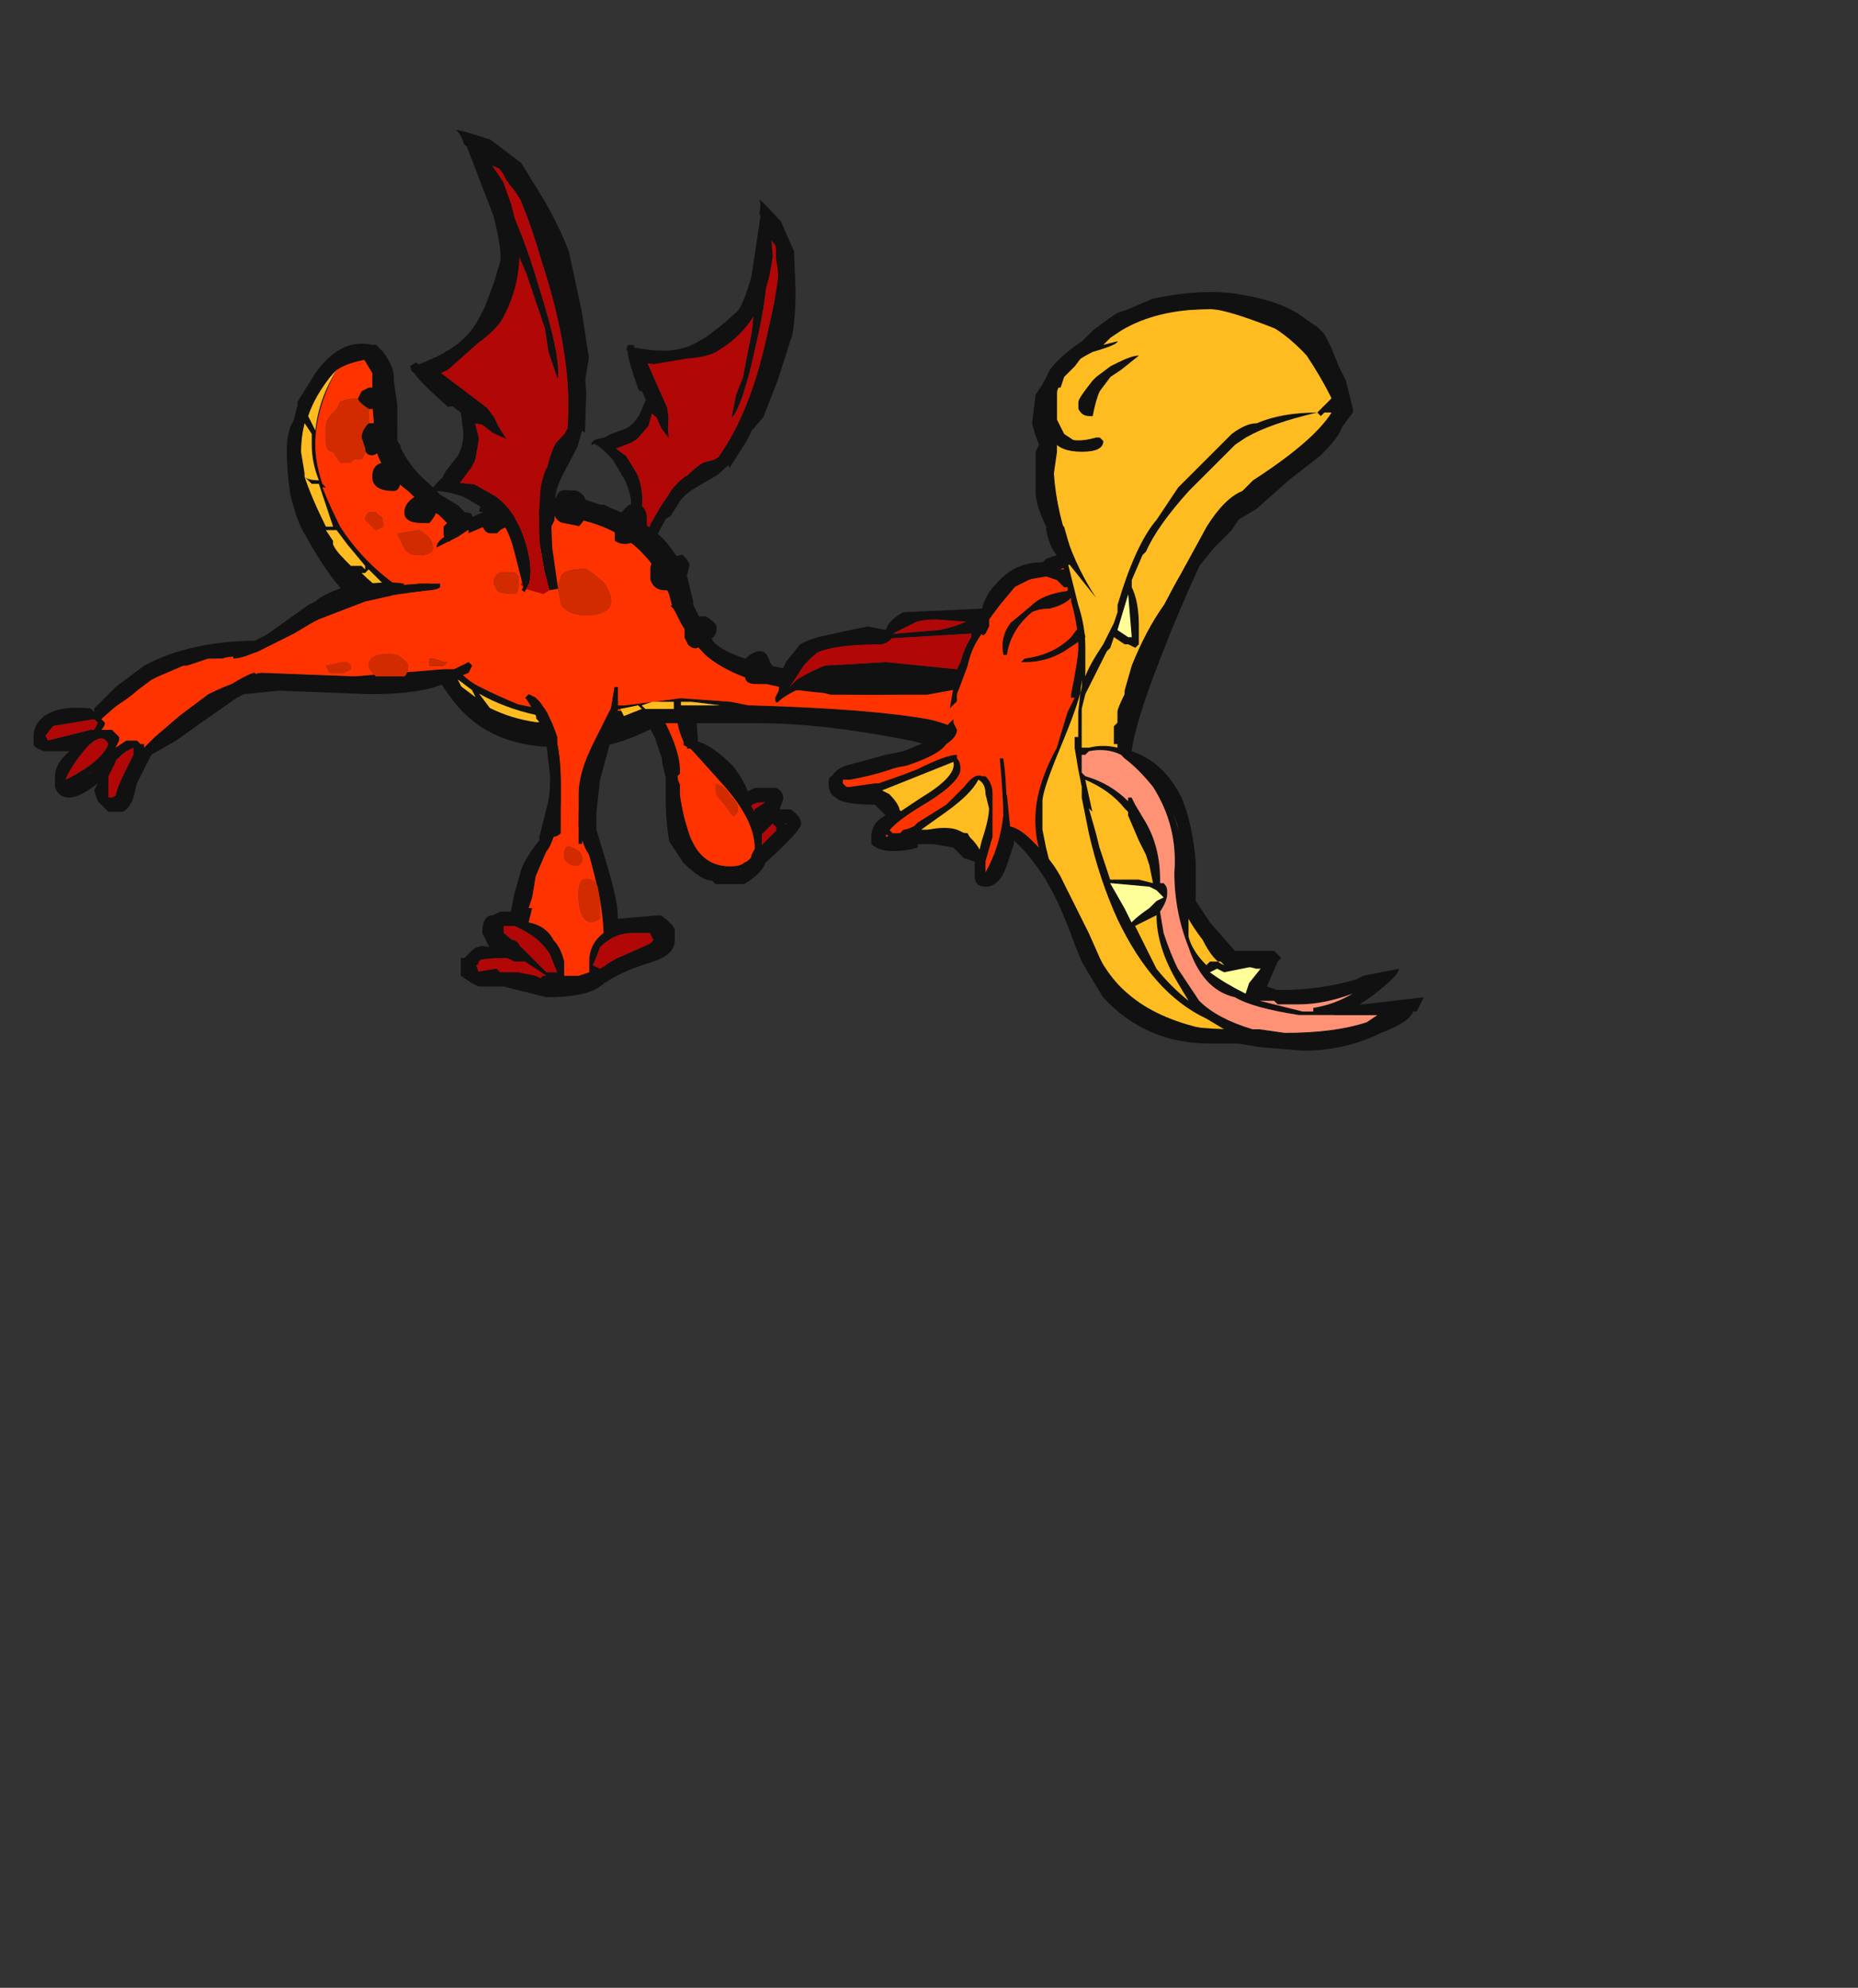 <?xml version="1.0" encoding="UTF-8" standalone="no"?>
<svg xmlns:ffdec="https://www.free-decompiler.com/flash" xmlns:xlink="http://www.w3.org/1999/xlink" ffdec:objectType="frame" height="195.15px" width="182.4px" xmlns="http://www.w3.org/2000/svg">
  <rect width="100%" height="100%" fill="#333333" stroke="none"/>
  <g transform="matrix(1.0, 0.0, 0.0, 1.0, 74.3, 68.7)">
    <use ffdec:characterId="910" ffdec:characterName="a_DragonTail6" height="26.95" transform="matrix(1.0, 0.0, -7.0E-4, 1.0, -46.141, -34.85)" width="19.6" xlink:href="#sprite0"/>
    <use ffdec:characterId="908" ffdec:characterName="a_DragonLegL3" height="22.05" transform="matrix(1.0, 0.0, -7.0E-4, 1.0, -12.092, -3.95)" width="16.45" xlink:href="#sprite1"/>
    <use ffdec:characterId="906" ffdec:characterName="a_DragonWing5" height="36.4" transform="matrix(0.339, 0.767, -0.662, 0.387, 1.158, -49.675)" width="30.45" xlink:href="#sprite2"/>
    <use ffdec:characterId="904" ffdec:characterName="a_DragonBody3" height="25.55" transform="matrix(1.0, 0.0, -7.0E-4, 1.0, -33.199, -20.55)" width="27.65" xlink:href="#sprite3"/>
    <use ffdec:characterId="902" ffdec:characterName="a_DragonNeck" height="15.4" transform="matrix(1.0, 0.0, -7.0E-4, 1.0, -14.445, -9.25)" width="38.15" xlink:href="#sprite4"/>
    <use ffdec:characterId="896" ffdec:characterName="a_DragonHead3" height="74.55" transform="matrix(1.0, 0.0, -7.0E-4, 1.0, 1.826, -40.099)" width="63.7" xlink:href="#sprite5"/>
    <use ffdec:characterId="900" ffdec:characterName="a_DragonLegR3" height="30.8" transform="matrix(1.0, 0.0, -7.0E-4, 1.0, -29.039, -1.6)" width="21.0" xlink:href="#sprite6"/>
    <use ffdec:characterId="898" ffdec:characterName="a_DragonLegR4" height="22.4" transform="matrix(1.0, 0.0, -7.0E-4, 1.0, -70.992, -11.4)" width="43.05" xlink:href="#sprite7"/>
    <use ffdec:characterId="906" ffdec:characterName="a_DragonWing5" height="36.4" transform="matrix(0.794, 0.601, -0.434, 0.822, -28.958, -57.111)" width="30.45" xlink:href="#sprite2"/>
  </g>
  <defs>
    <g id="sprite0" transform="matrix(1.0, 0.0, 0.0, 1.0, 9.45, 12.6)">
      <use ffdec:characterId="909" height="3.85" transform="matrix(7.0, 0.0, 0.0, 7.0, -9.45, -12.6)" width="2.8" xlink:href="#shape0"/>
    </g>
    <g id="shape0" transform="matrix(1.0, 0.0, 0.0, 1.0, 1.35, 1.8)">
      <path d="M0.15 1.8 L-0.55 1.4 -1.0 0.8 -1.3 -0.3 Q-1.3 -1.15 -0.55 -1.7 L-0.1 -1.6 0.1 -0.4 Q0.35 0.3 1.3 0.7 L1.3 0.75 1.15 0.75 Q0.7 0.6 0.35 0.25 -0.05 -0.05 -0.1 -0.35 L-0.15 -0.95 -0.15 -1.4 -0.3 -1.65 -0.65 -1.45 Q-0.95 -0.9 -0.95 -0.4 -0.95 -0.15 -0.85 0.15 L-0.8 0.2 -0.85 0.2 Q-0.75 0.45 -0.6 0.75 -0.15 1.45 0.65 1.85 L0.65 1.9 0.5 1.9 Q0.35 1.85 0.15 1.7 L-0.2 1.35 -0.25 1.4 -0.3 1.4 Q-0.15 1.55 0.0 1.65 L0.1 1.7 0.25 1.8 0.15 1.8 M-0.65 -1.45 L-0.7 -1.4 Q-0.95 -1.1 -1.05 -0.8 L-0.95 -0.6 Q-0.9 -1.05 -0.65 -1.45 M-1.1 0.0 L-1.1 0.05 Q-1.05 0.1 -0.9 0.1 -1.0 -0.15 -1.0 -0.4 L-1.0 -0.55 -1.1 -0.7 Q-1.15 -0.5 -1.15 -0.3 L-1.1 0.0 M-0.7 0.8 L-0.8 0.8 -0.7 0.95 -0.7 1.0 -0.65 1.1 -0.45 1.3 -0.3 1.3 -0.25 1.35 -0.25 1.3 -0.5 1.0 -0.65 0.8 -0.7 0.8 M-0.7 0.75 L-0.9 0.15 -1.0 0.15 -1.1 0.05 Q-1.0 0.35 -0.8 0.75 L-0.7 0.75" fill="#111111" fill-rule="evenodd" stroke="none"/>
      <path d="M0.65 1.9 L0.65 1.85 Q-0.15 1.45 -0.6 0.75 -0.75 0.45 -0.85 0.2 L-0.8 0.2 -0.85 0.15 Q-0.95 -0.15 -0.95 -0.4 -0.95 -0.9 -0.65 -1.45 L-0.3 -1.65 -0.15 -1.4 -0.15 -0.95 -0.1 -0.35 Q-0.05 -0.05 0.35 0.25 0.7 0.6 1.15 0.75 L1.3 0.75 1.35 0.8 1.35 1.05 Q1.35 1.7 0.8 1.85 L0.75 1.85 0.7 1.9 0.65 1.9 M0.5 0.8 L0.2 0.85 0.3 1.05 Q0.35 1.15 0.5 1.15 0.7 1.15 0.7 1.05 0.7 0.9 0.5 0.8 M-0.6 -1.0 L-0.65 -0.9 -0.7 -0.85 Q-0.8 -0.75 -0.8 -0.65 L-0.8 -0.45 Q-0.8 -0.3 -0.7 -0.3 L-0.6 -0.15 -0.45 -0.15 -0.4 -0.2 -0.3 -0.2 Q-0.2 -0.3 -0.2 -0.75 L-0.2 -0.9 Q-0.2 -1.0 -0.3 -1.05 -0.5 -1.05 -0.6 -1.0 M-0.1 0.55 L-0.2 0.55 Q-0.25 0.6 -0.25 0.65 L-0.1 0.8 0.0 0.75 0.0 0.7 Q0.0 0.6 -0.05 0.6 L-0.1 0.55" fill="#ff3300" fill-rule="evenodd" stroke="none"/>
      <path d="M0.15 1.8 L0.25 1.8 0.1 1.7 0.0 1.65 Q-0.15 1.55 -0.3 1.4 L-0.25 1.4 -0.2 1.35 0.15 1.7 Q0.35 1.85 0.5 1.9 L0.15 1.8 M-0.65 -1.45 Q-0.9 -1.05 -0.95 -0.6 L-1.05 -0.8 Q-0.95 -1.1 -0.7 -1.4 L-0.65 -1.45 M-0.7 0.75 L-0.8 0.75 Q-1.0 0.35 -1.1 0.05 L-1.0 0.15 -0.9 0.15 -0.7 0.75 M-0.7 0.8 L-0.65 0.8 -0.5 1.0 -0.25 1.3 -0.25 1.35 -0.3 1.3 -0.45 1.3 -0.65 1.1 -0.7 1.0 -0.7 0.95 -0.8 0.8 -0.7 0.8 M-1.1 0.0 L-1.15 -0.3 Q-1.15 -0.5 -1.1 -0.7 L-1.0 -0.55 -1.0 -0.4 Q-1.0 -0.15 -0.9 0.1 -1.05 0.1 -1.1 0.05 L-1.1 0.0" fill="#febc21" fill-rule="evenodd" stroke="none"/>
      <path d="M0.5 0.8 Q0.7 0.9 0.7 1.05 0.7 1.15 0.5 1.15 0.35 1.15 0.3 1.05 L0.2 0.85 0.5 0.8 M-0.6 -1.0 Q-0.5 -1.05 -0.3 -1.05 -0.2 -1.0 -0.2 -0.9 L-0.2 -0.75 Q-0.2 -0.3 -0.3 -0.2 L-0.4 -0.2 -0.45 -0.15 -0.6 -0.15 -0.7 -0.3 Q-0.8 -0.3 -0.8 -0.45 L-0.8 -0.65 Q-0.8 -0.75 -0.7 -0.85 L-0.65 -0.9 -0.6 -1.0 M-0.1 0.55 L-0.05 0.6 Q0.0 0.6 0.0 0.7 L0.0 0.75 -0.1 0.8 -0.25 0.65 Q-0.25 0.6 -0.2 0.55 L-0.1 0.55" fill="#d22b00" fill-rule="evenodd" stroke="none"/>
      <path d="M0.15 -1.3 L0.2 -0.95 0.2 -0.45 Q0.25 -0.4 0.25 -0.35 0.4 -0.05 0.65 0.15 L0.8 0.3 1.05 0.45 1.15 0.55 Q1.25 0.55 1.25 0.6 L1.45 0.75 Q1.4 0.85 1.3 0.85 L1.25 0.85 1.25 0.9 Q1.25 1.0 1.15 1.0 1.0 1.0 0.9 0.95 0.85 0.9 0.85 0.85 L0.85 0.75 0.9 0.7 0.75 0.55 Q0.7 0.65 0.65 0.7 L0.55 0.7 Q0.3 0.7 0.3 0.55 0.3 0.4 0.5 0.3 L0.25 0.0 0.25 0.05 Q0.25 0.25 0.15 0.25 -0.15 0.25 -0.15 0.05 -0.15 -0.15 0.05 -0.15 L0.1 -0.15 Q0.05 -0.2 0.05 -0.35 L0.0 -0.35 Q-0.1 -0.25 -0.15 -0.25 -0.25 -0.25 -0.25 -0.35 L-0.3 -0.5 Q-0.3 -0.6 -0.2 -0.7 L-0.1 -0.7 0.0 -0.6 -0.05 -0.95 -0.15 -0.9 -0.2 -0.9 Q-0.35 -1.0 -0.35 -1.05 L-0.3 -1.15 -0.2 -1.2 -0.1 -1.2 -0.15 -1.55 -0.2 -1.6 Q-0.5 -1.55 -0.65 -1.45 -0.9 -1.2 -1.0 -1.0 L-1.1 -0.8 -1.1 -0.75 Q-1.15 -0.6 -1.15 -0.3 -1.15 0.05 -1.1 0.25 -1.05 0.55 -0.85 0.8 L-0.75 0.9 Q-0.7 1.05 -0.55 1.2 L-0.5 1.3 Q-0.3 1.5 -0.25 1.55 L0.0 1.65 0.1 1.75 0.25 1.8 0.35 1.75 Q0.5 1.8 0.55 1.85 L0.7 1.85 0.7 1.9 Q0.7 2.0 0.6 2.05 L0.2 2.0 0.15 2.0 0.1 1.95 0.0 2.0 Q-0.5 1.95 -1.1 0.85 -1.2 0.7 -1.3 0.3 -1.35 -0.05 -1.35 -0.3 -1.35 -0.5 -1.3 -0.65 L-1.25 -0.75 -1.2 -0.95 -1.2 -1.0 -0.95 -1.4 Q-0.6 -1.9 -0.15 -1.8 L-0.1 -1.8 0.0 -1.7 Q0.15 -1.5 0.15 -1.35 L0.15 -1.3" fill="#111111" fill-rule="evenodd" stroke="none"/>
    </g>
    <g id="sprite1" transform="matrix(1.0, 0.0, 0.0, 1.0, 7.7, 10.85)">
      <use ffdec:characterId="907" height="3.15" transform="matrix(7.0, 0.0, 0.0, 7.0, -7.7, -10.85)" width="2.35" xlink:href="#shape1"/>
    </g>
    <g id="shape1" transform="matrix(1.0, 0.0, 0.0, 1.0, 1.1, 1.55)">
      <path d="M-0.45 -1.4 L-0.3 -0.4 0.4 0.3 0.8 0.35 0.75 0.75 0.95 0.65 1.05 0.8 0.8 1.1 0.25 1.5 Q-0.25 1.5 -0.45 1.05 L-0.55 0.0 -1.0 -0.95 -1.05 -1.05 -0.5 -0.1 Q-0.45 0.5 -0.35 0.8 -0.2 1.35 0.25 1.35 0.4 1.35 0.45 1.3 L0.55 1.25 0.55 1.2 0.6 1.1 Q0.6 0.7 0.15 0.2 L-0.3 -0.3 -0.35 -0.3 -0.35 -0.35 -0.4 -0.4 Q-0.5 -0.6 -0.5 -0.85 L-0.5 -1.5 -0.45 -1.5 -0.45 -1.4 M0.85 0.75 Q0.8 0.8 0.75 0.85 L0.7 0.9 0.7 1.05 0.9 0.85 0.9 0.8 0.85 0.75 M0.55 0.5 L0.6 0.6 Q0.65 0.55 0.7 0.5 L0.75 0.45 Q0.6 0.45 0.55 0.5" fill="#111111" fill-rule="evenodd" stroke="none"/>
      <path d="M-0.45 -1.4 L-0.45 -1.5 -0.5 -1.5 -0.5 -0.85 Q-0.5 -0.6 -0.4 -0.4 L-0.35 -0.35 -0.35 -0.3 -0.3 -0.3 0.15 0.2 Q0.6 0.7 0.6 1.1 L0.55 1.2 0.55 1.25 0.45 1.3 Q0.4 1.35 0.25 1.35 -0.2 1.35 -0.35 0.8 -0.45 0.5 -0.5 -0.1 L-1.05 -1.05 -1.0 -0.95 -1.05 -1.05 Q-0.45 -1.85 -0.45 -1.4 M0.05 0.2 L0.05 0.3 Q0.05 0.35 0.15 0.45 L0.3 0.65 0.35 0.6 Q0.4 0.5 0.25 0.35 0.15 0.2 0.05 0.2" fill="#ff3300" fill-rule="evenodd" stroke="none"/>
      <path d="M0.85 0.75 L0.9 0.8 0.9 0.85 0.7 1.05 0.7 0.9 0.75 0.85 Q0.8 0.8 0.85 0.75 M0.55 0.5 Q0.6 0.45 0.75 0.45 L0.7 0.5 Q0.65 0.55 0.6 0.6 L0.55 0.5" fill="#b10707" fill-rule="evenodd" stroke="none"/>
      <path d="M0.05 0.2 Q0.15 0.2 0.25 0.35 0.4 0.5 0.35 0.6 L0.3 0.65 0.15 0.45 Q0.05 0.35 0.05 0.3 L0.05 0.2" fill="#d22b00" fill-rule="evenodd" stroke="none"/>
      <path d="M-0.45 -1.55 Q-0.35 -1.55 -0.3 -1.35 L-0.25 -1.05 -0.2 -0.45 -0.2 -0.4 Q0.0 -0.35 0.3 -0.05 0.45 0.15 0.5 0.3 L0.6 0.25 0.9 0.25 Q1.0 0.3 1.0 0.4 L0.95 0.55 1.1 0.55 Q1.25 0.65 1.25 0.75 1.25 0.85 0.75 1.3 0.7 1.45 0.45 1.6 L0.05 1.6 0.0 1.55 Q-0.15 1.55 -0.4 1.3 L-0.6 1.0 Q-0.65 0.7 -0.65 0.4 L-0.65 0.1 -0.7 -0.1 -0.7 -0.15 -0.8 -0.45 -0.95 -0.75 Q-1.1 -0.95 -1.1 -1.1 -0.9 -1.15 -0.65 -0.65 -0.45 -0.25 -0.45 0.0 L-0.45 0.05 -0.5 0.1 -0.45 0.2 -0.45 0.7 Q-0.45 0.95 -0.25 1.15 L0.0 1.4 0.4 1.4 Q0.55 1.2 0.65 1.15 0.75 1.0 1.05 0.75 L0.75 0.75 0.65 0.8 0.6 0.8 Q0.55 0.75 0.55 0.7 0.55 0.65 0.6 0.55 L0.75 0.45 0.5 0.45 0.45 0.5 0.3 0.3 0.1 0.05 -0.2 -0.25 -0.25 -0.25 -0.3 -0.3 -0.4 -0.35 -0.4 -0.9 Q-0.4 -1.2 -0.45 -1.55" fill="#111111" fill-rule="evenodd" stroke="none"/>
    </g>
    <g id="sprite2" transform="matrix(1.0, 0.0, 0.0, 1.0, 0.7, 8.75)">
      <use ffdec:characterId="905" height="5.2" transform="matrix(7.0, 0.0, 0.0, 7.0, -0.7, -8.75)" width="4.35" xlink:href="#shape2"/>
    </g>
    <g id="shape2" transform="matrix(1.0, 0.0, 0.0, 1.0, 0.1, 1.25)">
      <path d="M3.75 3.85 L3.45 3.55 Q3.15 3.25 2.85 3.25 2.3 3.25 2.2 3.45 L2.15 2.9 2.0 2.5 Q1.9 2.3 1.65 2.25 L1.1 2.15 1.25 1.75 Q1.55 1.3 1.55 0.75 L1.55 0.5 1.2 -0.15 0.25 -1.05 0.7 -1.1 1.65 -0.65 2.25 -0.1 3.35 1.3 3.55 2.6 Q3.55 2.7 3.9 3.15 L4.25 3.6 4.15 3.7 3.95 3.5 3.7 3.2 Q3.4 2.7 3.4 2.55 3.25 2.1 3.25 1.85 L3.3 1.65 3.3 1.55 3.25 1.45 Q2.85 0.6 1.85 -0.25 1.2 -0.85 0.8 -1.0 L0.6 -0.95 0.75 -0.8 Q1.35 -0.5 2.0 0.1 2.75 0.75 2.85 1.05 L2.55 0.8 2.35 0.55 1.75 0.05 1.3 -0.25 1.7 0.75 1.3 2.05 2.15 2.05 2.3 2.1 2.55 2.25 1.95 2.25 2.2 2.5 Q2.35 2.7 2.35 2.85 L2.3 3.15 2.25 3.25 2.5 3.1 2.85 3.05 Q3.25 3.05 3.6 3.4 3.8 3.6 3.85 3.8 L3.85 3.9 3.85 3.95 3.8 3.95 3.8 3.9 3.75 3.85" fill="#111111" fill-rule="evenodd" stroke="none"/>
      <path d="M4.15 3.7 L4.1 3.8 3.85 3.9 3.85 3.8 Q3.8 3.6 3.6 3.4 3.25 3.05 2.85 3.05 L2.5 3.1 2.25 3.25 2.3 3.15 2.35 2.85 Q2.35 2.7 2.2 2.5 L1.95 2.25 2.55 2.25 2.3 2.1 2.15 2.05 1.3 2.05 1.7 0.75 1.3 -0.25 1.75 0.05 2.35 0.55 2.55 0.8 2.85 1.05 Q2.75 0.75 2.0 0.1 1.35 -0.5 0.75 -0.8 L0.6 -0.95 0.8 -1.0 Q1.2 -0.85 1.85 -0.25 2.85 0.6 3.25 1.45 L3.3 1.55 3.3 1.65 3.25 1.85 Q3.25 2.1 3.4 2.55 3.4 2.7 3.7 3.2 L3.95 3.5 4.15 3.7 M3.8 3.9 L3.75 3.9 3.75 3.85 3.8 3.9" fill="#b10707" fill-rule="evenodd" stroke="none"/>
      <path d="M0.8 -1.25 L0.95 -1.25 1.5 -1.0 Q1.9 -0.8 2.15 -0.6 L2.7 0.0 3.1 0.5 3.2 0.8 3.3 0.95 Q3.4 1.15 3.55 1.45 L3.5 1.45 3.55 1.7 3.55 2.15 Q3.55 2.45 3.65 2.6 L3.75 2.8 3.75 2.9 3.9 3.15 3.85 3.2 3.7 2.95 Q3.35 2.75 3.3 2.25 L3.35 2.05 Q3.35 1.95 3.3 1.85 L3.35 1.55 3.25 1.4 3.2 1.15 3.15 1.1 2.8 0.7 Q2.3 0.0 2.1 -0.15 L1.75 -0.5 1.3 -0.75 1.05 -0.85 Q0.85 -0.9 0.8 -0.95 L0.5 -1.05 0.5 -1.0 0.6 -0.95 0.85 -0.85 1.1 -0.65 1.3 -0.45 Q1.75 0.05 1.75 0.8 1.75 1.0 1.6 1.35 L1.4 1.95 1.3 2.1 1.45 2.1 1.55 2.15 1.9 2.15 Q2.0 2.1 2.05 2.1 L2.25 2.15 2.35 2.15 2.6 2.25 2.4 2.3 2.2 2.3 2.1 2.35 2.25 2.5 2.3 2.65 2.35 2.9 2.3 3.25 2.35 3.25 2.6 3.1 Q2.9 3.1 3.2 3.2 3.45 3.3 3.6 3.45 L3.6 3.5 Q3.6 3.55 3.55 3.55 L3.5 3.55 Q3.45 3.45 3.35 3.4 3.1 3.3 2.85 3.3 L2.45 3.35 Q2.15 3.45 2.05 3.55 L2.05 3.6 Q2.0 3.6 2.0 3.5 L2.05 3.3 2.05 3.2 2.1 2.9 Q2.1 2.7 2.0 2.55 L1.85 2.35 1.7 2.35 1.65 2.4 Q1.1 2.35 1.0 2.3 L0.95 2.3 0.9 2.25 0.95 2.15 1.0 2.15 1.1 2.0 Q1.45 1.5 1.45 1.05 L1.45 0.85 1.4 0.45 1.35 0.2 Q1.35 0.05 0.95 -0.35 L0.15 -0.95 0.1 -0.95 Q0.0 -1.05 -0.1 -1.05 L0.0 -1.1 0.4 -1.25 0.8 -1.25" fill="#111111" fill-rule="evenodd" stroke="none"/>
    </g>
    <g id="sprite3" transform="matrix(1.0, 0.0, 0.0, 1.0, 14.35, 1.05)">
      <use ffdec:characterId="903" height="3.65" transform="matrix(7.0, 0.0, 0.0, 7.0, -14.35, -1.05)" width="3.95" xlink:href="#shape3"/>
    </g>
    <g id="shape3" transform="matrix(1.0, 0.0, 0.0, 1.0, 2.05, 0.15)">
      <path d="M-1.6 0.55 L-1.75 0.6 Q-1.75 0.65 -1.75 0.55 L-1.35 0.25 -1.25 0.2 Q-1.15 0.15 -0.9 0.1 -0.1 -0.1 0.35 0.1 0.6 0.15 0.85 0.3 1.25 0.5 1.45 0.85 1.55 1.0 1.75 1.45 L1.8 1.85 1.65 1.75 1.6 1.7 1.55 1.5 Q1.4 1.15 1.3 1.0 0.8 0.2 -0.4 0.2 L-0.95 0.25 -1.15 0.35 -1.2 0.35 -1.4 0.4 -1.6 0.55 M1.65 2.75 L0.85 3.2 -0.05 3.3 -0.7 3.2 -1.55 2.7 -1.9 1.95 -1.85 2.0 -1.7 2.1 -1.65 2.2 -1.55 2.3 Q-1.4 2.5 -1.2 2.6 -0.9 2.75 -0.65 2.85 L-0.4 2.9 -0.4 2.85 -0.35 2.9 1.0 2.95 1.1 2.9 1.4 2.8 1.65 2.75 M0.3 3.05 L0.05 3.05 -0.2 3.0 -0.35 3.0 -0.35 3.1 -0.25 3.1 0.1 3.15 0.5 3.1 0.3 3.05 M-1.05 2.9 Q-0.75 3.05 -0.4 3.1 L-0.35 3.1 -0.4 3.05 -0.4 3.0 Q-0.85 2.9 -1.2 2.7 L-1.05 2.9 M-1.3 2.65 L-1.5 2.5 -1.45 2.6 -1.25 2.75 -1.3 2.65" fill="#111111" fill-rule="evenodd" stroke="none"/>
      <path d="M-1.6 0.55 L-1.4 0.4 -1.2 0.35 -1.15 0.35 -0.95 0.25 -0.4 0.2 Q0.8 0.2 1.3 1.0 1.4 1.15 1.55 1.5 L1.6 1.7 1.65 1.75 1.8 1.85 1.8 2.15 1.75 2.55 1.65 2.75 1.4 2.8 1.1 2.9 1.0 2.95 -0.35 2.9 -0.4 2.85 -0.4 2.9 -0.65 2.85 Q-0.9 2.75 -1.2 2.6 -1.4 2.5 -1.55 2.3 L-1.65 2.2 -1.7 2.1 -1.85 2.0 -1.9 1.95 -1.95 1.85 -2.05 1.45 Q-2.05 1.05 -1.9 0.85 L-1.8 0.75 Q-1.75 0.65 -1.6 0.55 M0.55 1.15 Q0.45 1.05 0.3 0.95 0.0 0.95 -0.05 1.05 L-0.1 1.2 -0.05 1.45 Q0.05 1.6 0.3 1.6 0.45 1.6 0.55 1.55 0.65 1.5 0.65 1.4 0.65 1.3 0.55 1.15 M-1.0 1.15 L-0.95 1.25 Q-0.9 1.3 -0.7 1.3 -0.65 1.3 -0.65 1.15 L-0.65 1.05 -0.7 1.0 -0.9 1.0 Q-1.0 1.05 -1.0 1.15" fill="#ff3300" fill-rule="evenodd" stroke="none"/>
      <path d="M0.55 1.15 Q0.65 1.3 0.65 1.4 0.65 1.5 0.55 1.55 0.45 1.6 0.3 1.6 0.05 1.6 -0.05 1.45 L-0.1 1.2 -0.05 1.05 Q0.0 0.95 0.3 0.95 0.45 1.05 0.55 1.15 M-1.0 1.15 Q-1.0 1.05 -0.9 1.0 L-0.7 1.0 -0.65 1.05 -0.65 1.15 Q-0.65 1.3 -0.7 1.3 -0.9 1.3 -0.95 1.25 L-1.0 1.15" fill="#d22b00" fill-rule="evenodd" stroke="none"/>
      <path d="M0.3 3.05 L0.5 3.1 0.1 3.15 -0.25 3.1 -0.35 3.1 -0.35 3.0 -0.2 3.0 0.05 3.05 0.3 3.05 M-1.3 2.65 L-1.25 2.75 -1.45 2.6 -1.5 2.5 -1.3 2.65 M-1.05 2.9 L-1.2 2.7 Q-0.85 2.9 -0.4 3.0 L-0.4 3.05 -0.35 3.1 -0.4 3.1 Q-0.75 3.05 -1.05 2.9" fill="#febc21" fill-rule="evenodd" stroke="none"/>
      <path d="M1.5 1.45 L1.45 1.25 Q1.4 1.2 1.35 1.05 1.2 0.75 1.0 0.6 L0.65 0.35 0.5 0.3 Q0.2 0.2 -0.2 0.2 -0.65 0.2 -1.0 0.3 L-1.35 0.45 -1.35 0.4 -1.5 0.5 -1.8 0.65 Q-1.8 0.55 -1.6 0.45 L-1.45 0.35 -1.05 0.1 Q-0.75 -0.05 0.2 -0.05 L0.5 0.05 0.55 0.05 0.65 0.1 Q0.8 0.15 0.95 0.25 1.15 0.3 1.4 0.55 1.7 0.9 1.75 1.2 L1.8 1.4 1.8 1.45 1.9 1.65 1.85 1.7 1.85 1.75 1.9 2.0 1.9 2.25 1.85 2.3 1.8 2.3 1.7 1.95 1.65 1.8 1.6 1.7 1.5 1.45 M0.25 3.5 L-0.1 3.45 Q-1.1 3.45 -1.6 2.75 -1.95 2.3 -1.95 1.9 L-1.95 1.85 -1.9 1.85 Q-1.75 2.25 -1.5 2.55 -0.95 3.2 0.0 3.2 L-0.05 3.3 0.0 3.3 1.0 3.05 1.35 2.85 Q1.55 2.75 1.65 2.75 L1.7 2.75 1.7 2.8 1.65 2.9 1.55 3.0 1.2 3.2 Q0.8 3.4 0.45 3.45 L0.25 3.5" fill="#111111" fill-rule="evenodd" stroke="none"/>
      <path d="M0.15 -0.15 Q0.3 -0.1 0.3 0.05 L0.3 0.15 Q0.3 0.25 0.2 0.35 L-0.05 0.3 Q-0.15 0.25 -0.15 0.15 -0.15 -0.2 0.05 -0.15 L0.15 -0.15 M1.7 1.1 L1.55 1.25 1.4 1.25 Q1.25 1.25 1.2 1.1 L1.2 0.95 Q1.2 0.8 1.4 0.8 L1.45 0.8 1.65 0.75 Q1.75 0.85 1.75 0.9 L1.7 1.1 M1.1 0.45 L1.05 0.5 Q0.95 0.6 0.85 0.6 0.75 0.6 0.7 0.55 L0.7 0.3 Q0.7 0.2 0.8 0.15 0.85 0.1 0.9 0.05 L1.05 0.05 Q1.15 0.1 1.15 0.25 L1.15 0.35 1.1 0.45 M-1.05 0.45 Q-1.15 0.45 -1.2 0.2 L-1.15 0.15 -1.2 0.15 Q-1.2 0.05 -1.1 0.05 -1.0 -0.05 -0.9 0.0 -0.75 0.05 -0.75 0.1 L-0.7 0.25 Q-0.7 0.3 -0.8 0.35 L-0.9 0.4 -0.95 0.45 -1.05 0.45" fill="#111111" fill-rule="evenodd" stroke="none"/>
    </g>
    <g id="sprite4" transform="matrix(1.0, 0.0, 0.0, 1.0, 18.55, 7.0)">
      <use ffdec:characterId="901" height="2.2" transform="matrix(7.0, 0.0, 0.0, 7.0, -18.55, -7.0)" width="5.45" xlink:href="#shape4"/>
    </g>
    <g id="shape4" transform="matrix(1.0, 0.0, 0.0, 1.0, 2.65, 1.0)">
      <path d="M2.5 -0.1 L2.5 0.0 Q2.4 0.25 1.0 0.25 -0.65 0.25 -1.3 -0.3 -1.5 -0.5 -1.65 -0.75 L-1.75 -0.95 -1.8 -1.0 Q-1.7 -1.0 -1.6 -0.9 L-1.5 -0.75 -1.15 -0.4 Q-1.0 -0.25 -0.55 -0.1 0.1 0.1 0.95 0.1 L2.05 0.0 Q2.2 -0.05 2.4 -0.15 L2.45 -0.1 2.5 -0.1 M-2.5 0.4 L-2.45 0.4 -1.65 0.3 -0.95 0.35 -0.7 0.4 -0.65 0.4 Q1.05 0.45 1.85 0.6 2.25 0.7 2.4 0.85 L2.5 0.95 2.5 1.0 0.95 0.7 -2.15 0.55 -2.45 0.55 -2.2 0.45 -2.25 0.4 -2.5 0.45 Q-2.55 0.45 -2.55 0.5 -2.6 0.5 -2.65 0.45 L-2.55 0.4 -2.5 0.4 M-1.1 0.4 L-1.5 0.35 -1.65 0.35 -1.65 0.4 -1.1 0.4 M-1.75 0.35 L-2.05 0.35 -2.2 0.4 -2.15 0.45 -1.75 0.45 -1.75 0.35" fill="#111111" fill-rule="evenodd" stroke="none"/>
      <path d="M-1.75 -0.95 L-1.65 -0.75 Q-1.5 -0.5 -1.3 -0.3 -0.65 0.25 1.0 0.25 2.4 0.25 2.5 0.0 L2.5 -0.1 Q2.6 -0.15 2.7 0.05 2.8 0.2 2.8 0.35 L2.7 0.7 Q2.6 1.0 2.5 1.0 L2.5 0.95 2.4 0.85 Q2.25 0.7 1.85 0.6 1.05 0.45 -0.65 0.4 L-0.7 0.4 -0.95 0.35 -1.65 0.3 -2.45 0.4 -2.5 0.4 -2.5 0.25 Q-2.5 -0.1 -2.35 -0.4 -2.2 -0.7 -1.85 -0.95 L-1.75 -0.95" fill="#ff3300" fill-rule="evenodd" stroke="none"/>
      <path d="M-1.75 0.35 L-1.75 0.45 -2.15 0.45 -2.2 0.4 -2.05 0.35 -1.75 0.35 M-1.1 0.4 L-1.65 0.4 -1.65 0.35 -1.5 0.35 -1.1 0.4 M-2.5 0.45 L-2.25 0.4 -2.2 0.45 -2.45 0.55 -2.5 0.45" fill="#febc21" fill-rule="evenodd" stroke="none"/>
      <path d="M2.6 -0.15 L2.65 -0.05 Q2.65 0.05 2.35 0.15 L1.8 0.25 0.45 0.25 -0.55 0.0 Q-1.05 -0.15 -1.2 -0.25 L-1.45 -0.6 Q-1.7 -0.95 -1.7 -1.0 -1.45 -0.9 -1.35 -0.75 L-1.2 -0.5 Q-0.95 -0.2 0.5 0.0 L1.75 0.0 2.55 -0.15 2.6 -0.15 M1.6 0.9 Q0.35 0.65 -0.55 0.65 L-2.3 0.65 -2.3 0.6 Q-2.3 0.55 -2.2 0.5 L-0.55 0.5 Q2.3 0.65 2.8 1.1 L2.8 1.15 2.7 1.2 1.6 0.9" fill="#111111" fill-rule="evenodd" stroke="none"/>
      <path d="M0.55 -0.2 Q0.6 -0.15 0.6 -0.05 0.6 0.05 0.55 0.1 L0.4 0.1 Q0.3 0.1 0.3 0.05 L0.25 -0.05 Q0.25 -0.1 0.4 -0.2 L0.55 -0.2 M-1.6 -0.55 L-1.6 -0.8 Q-1.5 -0.85 -1.3 -0.85 -1.15 -0.75 -1.15 -0.7 -1.15 -0.6 -1.2 -0.55 L-1.3 -0.5 Q-1.4 -0.4 -1.45 -0.4 -1.5 -0.4 -1.55 -0.45 L-1.6 -0.55 M-0.8 -0.15 Q-0.75 -0.3 -0.6 -0.35 -0.45 -0.4 -0.4 -0.2 -0.35 -0.15 -0.35 0.0 L-0.35 0.05 -0.45 0.1 -0.6 0.1 Q-0.75 0.1 -0.75 0.0 L-0.8 -0.1 -0.8 -0.15" fill="#111111" fill-rule="evenodd" stroke="none"/>
    </g>
    <g id="sprite5" transform="matrix(1.0, 0.0, 0.0, 1.0, 30.8, 37.1)">
      <use ffdec:characterId="895" height="10.65" transform="matrix(7.0, 0.0, 0.0, 7.0, -30.8, -37.1)" width="9.1" xlink:href="#shape5"/>
    </g>
    <g id="shape5" transform="matrix(1.0, 0.0, 0.0, 1.0, 4.4, 5.3)">
      <path d="M-1.95 0.55 L-1.9 0.25 -1.85 0.15 -2.15 0.15 -2.75 0.1 -3.9 0.2 Q-4.25 0.35 -4.35 0.45 -4.4 0.5 -4.4 0.4 L-4.35 0.3 Q-4.35 0.15 -4.15 -0.1 L-3.35 -0.5 -2.9 -0.5 -2.25 -0.8 -1.45 -0.8 -0.95 -1.4 -0.35 -1.6 -0.65 -2.5 -0.6 -3.85 -0.1 -4.55 0.8 -5.05 Q1.8 -5.4 2.45 -5.05 L3.2 -4.5 3.55 -3.75 3.45 -3.5 2.5 -2.6 2.2 -2.4 Q1.6 -1.75 1.05 -0.65 L0.5 1.15 1.0 1.65 Q1.35 2.25 1.3 2.8 1.3 3.0 1.35 3.2 L2.0 4.1 2.55 4.1 2.45 4.5 3.55 4.5 4.0 4.45 3.5 4.75 4.4 4.75 3.95 5.1 2.8 5.25 1.6 5.2 Q0.65 5.15 0.0 4.0 L-0.6 2.8 -1.15 2.3 -1.2 2.6 -1.4 3.0 -1.55 2.8 -1.55 2.7 -1.75 2.45 -2.95 2.45 -2.75 2.05 -3.15 1.75 -3.35 1.75 -3.6 1.6 -3.35 1.45 -2.6 1.15 -2.0 0.9 -2.4 1.25 Q-2.8 1.45 -3.35 1.55 L-3.45 1.55 -3.45 1.6 -3.4 1.65 -3.35 1.65 -3.0 1.6 -2.95 1.6 Q-2.65 1.5 -2.4 1.4 -2.0 1.2 -1.85 1.2 L-1.85 1.25 Q-1.8 1.3 -1.8 1.4 -1.8 1.6 -2.4 1.95 -2.8 2.2 -2.85 2.35 L-2.65 2.3 -2.6 2.25 Q-2.55 2.25 -2.45 2.2 L-2.4 2.15 -2.0 1.9 -1.75 1.65 Q-1.6 1.45 -1.5 1.5 L-1.45 1.5 Q-1.35 1.6 -1.35 1.75 L-1.35 2.35 -1.45 2.7 -1.45 2.85 Q-1.25 2.5 -1.2 2.05 -1.2 1.8 -1.25 1.25 L-1.2 1.25 Q-1.15 1.55 -1.15 2.15 L-1.15 2.2 Q-1.0 2.2 -0.8 2.4 L-0.7 2.5 Q-0.75 2.35 -0.75 2.1 -0.75 1.65 -0.45 1.1 L-0.3 0.6 -0.2 0.4 -0.25 0.4 -0.25 0.35 Q-0.15 -0.15 -0.15 -0.3 -0.15 -0.6 -0.25 -0.95 L-0.25 -1.0 Q-0.35 -0.9 -0.55 -0.85 -0.7 -0.85 -0.8 -0.8 -1.1 -0.55 -1.15 -0.2 L-1.2 -0.2 Q-1.25 -0.45 -1.1 -0.65 L-0.8 -0.9 Q-0.65 -1.05 -0.3 -1.1 L-0.3 -1.15 -0.35 -1.15 -0.45 -1.25 -0.6 -1.3 -0.9 -1.25 -1.0 -1.2 -1.25 -0.9 -1.4 -0.7 Q-1.4 -0.65 -1.4 -0.6 L-1.45 -0.5 Q-1.5 -0.45 -1.5 -0.5 -1.65 -0.3 -1.7 -0.05 L-1.85 0.35 -1.85 0.45 -1.95 0.55 M-0.45 -3.9 L-0.5 -3.45 -0.4 -3.3 Q-0.25 -3.15 0.1 -3.25 L0.15 -3.25 0.2 -3.2 Q0.2 -3.05 -0.1 -3.05 -0.4 -3.05 -0.5 -3.2 -0.55 -2.0 0.1 -1.0 L-0.3 -1.5 -0.15 -0.9 Q-0.05 -0.6 -0.05 -0.3 L-0.05 0.1 Q0.0 -0.05 0.2 -0.35 L0.35 -0.65 0.4 -0.8 0.4 -0.9 Q0.65 -1.75 0.95 -2.1 L1.25 -2.55 1.75 -3.05 Q1.85 -3.15 2.0 -3.3 2.2 -3.45 2.35 -3.45 2.7 -3.6 3.2 -3.6 L3.4 -3.8 Q3.25 -4.1 3.05 -4.4 2.45 -5.05 1.7 -5.05 0.95 -5.05 0.45 -4.75 L0.3 -4.65 0.2 -4.55 0.4 -4.6 Q0.4 -4.55 0.05 -4.45 -0.25 -4.3 -0.35 -4.15 L-0.45 -3.9 M-0.15 -3.75 Q-0.15 -3.8 0.05 -4.05 L0.1 -4.1 0.3 -4.25 0.4 -4.3 Q0.6 -4.4 0.7 -4.4 L0.45 -4.2 0.3 -4.1 0.15 -3.9 Q0.1 -3.8 0.05 -3.55 L0.0 -3.55 Q-0.1 -3.55 -0.15 -3.65 L-0.15 -3.75 M-4.0 -0.05 L-4.2 0.25 -4.1 0.15 Q-3.85 0.0 -3.7 -0.05 L-2.85 -0.1 -1.85 0.0 -1.8 -0.1 Q-1.75 -0.3 -1.65 -0.45 L-1.65 -0.5 -3.35 -0.4 Q-3.7 -0.4 -4.0 -0.05 M-2.7 -0.5 L-2.1 -0.55 Q-1.85 -0.6 -1.65 -0.7 L-2.35 -0.7 -2.75 -0.5 -2.7 -0.5 M-0.4 -1.5 L-0.65 -1.4 -0.35 -1.4 -0.4 -1.5 M3.25 -3.55 L3.2 -3.6 Q2.55 -3.45 2.2 -3.25 L2.05 -3.15 1.4 -2.5 Q0.95 -2.0 0.8 -1.65 L0.75 -1.6 0.6 -1.25 0.6 -1.15 Q0.7 -0.95 0.7 -0.6 L0.7 -0.35 0.65 -0.3 0.55 -0.35 0.5 -0.35 0.35 -0.45 0.3 -0.3 0.25 -0.25 -0.05 0.35 -0.1 0.55 -0.1 1.1 0.0 1.1 Q0.2 1.05 0.4 1.1 L0.4 1.05 0.35 1.05 0.35 0.8 0.4 0.75 0.4 0.6 Q0.4 0.55 0.5 0.35 L0.5 0.3 0.6 -0.05 Q0.8 -0.55 1.05 -0.9 L1.65 -2.0 Q1.9 -2.4 2.15 -2.5 L2.3 -2.65 Q3.15 -3.2 3.4 -3.6 L3.3 -3.6 3.25 -3.55 M0.55 -0.45 L0.6 -0.45 0.55 -1.05 0.4 -0.55 0.55 -0.45 M0.5 1.25 L0.45 1.2 Q0.25 1.1 0.0 1.15 L-0.05 1.2 -0.1 1.2 -0.1 1.45 -0.05 1.5 Q0.3 1.6 0.55 1.85 L0.55 1.8 0.6 1.8 0.65 1.9 0.8 2.15 Q1.0 2.5 1.0 2.95 L1.0 3.0 1.05 3.0 Q1.1 3.05 1.1 3.1 L1.1 3.15 Q1.1 3.25 1.0 3.4 L1.05 3.7 Q1.15 4.0 1.25 4.2 L1.55 4.65 Q1.8 4.9 2.3 5.05 L2.4 5.05 2.75 5.1 Q3.45 5.1 3.9 4.95 L4.05 4.85 2.95 4.85 Q2.3 4.75 2.05 4.6 1.6 4.5 1.4 3.9 1.2 3.4 1.2 2.85 1.25 2.2 0.9 1.65 0.7 1.4 0.5 1.25 M0.5 1.95 Q0.3 1.7 -0.05 1.55 L0.05 2.0 0.0 1.95 0.1 2.3 0.15 2.5 0.3 2.95 0.7 2.95 0.9 3.0 0.85 2.75 0.8 2.6 0.7 2.4 0.55 2.05 0.55 2.0 0.5 1.95 M0.6 3.55 Q0.7 3.45 0.85 3.35 L0.95 3.25 1.05 3.2 0.95 3.1 0.85 3.05 0.3 3.0 0.5 3.35 0.6 3.55 M0.0 2.3 L-0.1 1.8 -0.1 1.65 -0.15 1.4 -0.2 1.1 -0.2 0.95 -0.15 0.95 -0.15 0.6 -0.1 0.15 -0.1 0.25 Q-0.15 0.5 -0.4 1.1 -0.65 1.7 -0.65 1.85 L-0.65 2.25 -0.6 2.5 -0.55 2.7 -0.5 2.75 0.05 3.85 Q0.25 4.3 0.55 4.55 0.95 4.9 1.65 5.05 L1.9 5.05 1.65 4.9 Q0.9 4.55 0.4 3.5 0.15 2.95 0.0 2.3 M2.45 4.15 L2.4 4.15 1.9 4.25 1.8 4.2 1.7 4.25 Q1.9 4.4 2.2 4.55 L2.25 4.4 2.45 4.15 M1.7 4.1 L1.85 4.1 1.9 4.15 Q1.75 4.1 1.6 3.8 1.45 3.6 1.4 3.5 L1.4 3.75 Q1.45 3.95 1.65 4.15 L1.7 4.1 M2.6 4.65 L2.4 4.65 3.0 4.8 3.15 4.8 3.15 4.75 Q3.45 4.7 3.7 4.55 3.3 4.7 2.95 4.7 L2.65 4.7 2.6 4.65 M0.95 4.2 Q1.15 4.45 1.4 4.65 L1.25 4.4 Q0.95 3.9 0.95 3.45 L0.65 3.6 0.95 4.2 M-1.55 2.5 L-1.55 2.6 -1.5 2.4 Q-1.4 2.1 -1.4 1.95 L-1.45 1.75 Q-1.45 1.6 -1.55 1.55 -1.65 1.75 -2.0 2.0 L-2.35 2.25 -2.2 2.25 -1.7 2.3 Q-1.65 2.4 -1.55 2.5 M-2.65 2.0 L-2.35 1.8 Q-1.85 1.5 -1.9 1.3 L-2.9 1.7 -2.8 1.75 Q-2.65 1.9 -2.65 2.0" fill="#111111" fill-rule="evenodd" stroke="none"/>
      <path d="M-2.0 0.9 L-1.95 0.55 -1.85 0.45 -1.85 0.35 -1.7 -0.05 Q-1.65 -0.3 -1.5 -0.5 -1.5 -0.45 -1.45 -0.5 L-1.4 -0.6 Q-1.4 -0.65 -1.4 -0.7 L-1.25 -0.9 -1.0 -1.2 -0.9 -1.25 -0.6 -1.3 -0.45 -1.25 -0.35 -1.15 -0.3 -1.15 -0.3 -1.1 Q-0.65 -1.05 -0.8 -0.9 L-1.1 -0.65 Q-1.25 -0.45 -1.2 -0.2 L-1.15 -0.2 Q-1.1 -0.55 -0.8 -0.8 -0.7 -0.85 -0.55 -0.85 -0.35 -0.9 -0.25 -1.0 L-0.25 -0.95 Q-0.15 -0.6 -0.15 -0.3 -0.15 -0.15 -0.25 0.35 L-0.25 0.4 -0.2 0.4 -0.3 0.6 -0.45 1.1 Q-0.75 1.65 -0.75 2.1 -0.75 2.35 -0.7 2.5 L-0.8 2.4 Q-1.0 2.2 -1.15 2.2 L-1.15 2.15 Q-1.15 1.55 -1.2 1.25 L-1.25 1.25 Q-1.2 1.8 -1.2 2.05 -1.25 2.5 -1.45 2.85 L-1.45 2.7 -1.35 2.35 -1.35 1.75 Q-1.35 1.6 -1.45 1.5 L-1.5 1.5 Q-1.6 1.45 -1.75 1.65 L-2.0 1.9 -2.4 2.15 -2.45 2.2 Q-2.55 2.25 -2.6 2.25 L-2.65 2.3 -2.85 2.35 Q-2.8 2.2 -2.4 1.95 -1.8 1.6 -1.8 1.4 -1.8 1.3 -1.85 1.25 L-1.85 1.2 Q-2.0 1.2 -2.4 1.4 -2.65 1.5 -2.95 1.6 L-3.0 1.6 -3.35 1.65 -3.4 1.65 -3.45 1.6 -3.45 1.55 -3.35 1.55 Q-2.8 1.45 -2.4 1.25 L-2.0 0.9 M-0.4 -1.5 L-0.35 -1.4 -0.65 -1.4 -0.4 -1.5" fill="#ff3300" fill-rule="evenodd" stroke="none"/>
      <path d="M-2.7 -0.5 L-2.75 -0.5 -2.35 -0.7 -1.65 -0.7 Q-1.85 -0.6 -2.1 -0.55 L-2.7 -0.5 M-4.0 -0.05 Q-3.7 -0.4 -3.35 -0.4 L-1.65 -0.5 -1.65 -0.45 Q-1.75 -0.3 -1.8 -0.1 L-1.85 0.0 -2.85 -0.1 -3.7 -0.05 Q-3.85 0.0 -4.1 0.15 L-4.2 0.25 -4.0 -0.05" fill="#b10707" fill-rule="evenodd" stroke="none"/>
      <path d="M-0.15 -3.75 L-0.15 -3.65 Q-0.1 -3.55 0.0 -3.55 L0.05 -3.55 Q0.1 -3.8 0.15 -3.9 L0.3 -4.1 0.45 -4.2 0.7 -4.4 Q0.6 -4.4 0.4 -4.3 L0.3 -4.25 0.1 -4.1 0.05 -4.05 Q-0.15 -3.8 -0.15 -3.75 M-0.45 -3.9 L-0.35 -4.15 Q-0.25 -4.3 0.05 -4.45 0.4 -4.55 0.4 -4.6 L0.2 -4.55 0.3 -4.65 0.45 -4.75 Q0.95 -5.05 1.7 -5.05 2.45 -5.05 3.05 -4.4 3.25 -4.1 3.4 -3.8 L3.2 -3.6 Q2.7 -3.6 2.35 -3.45 2.2 -3.45 2.0 -3.3 1.85 -3.15 1.75 -3.05 L1.25 -2.55 0.95 -2.1 Q0.65 -1.75 0.4 -0.9 L0.4 -0.8 0.35 -0.65 0.2 -0.35 Q0.0 -0.05 -0.05 0.1 L-0.05 -0.3 Q-0.05 -0.6 -0.15 -0.9 L-0.3 -1.5 0.1 -1.0 Q-0.55 -2.0 -0.5 -3.2 -0.4 -3.05 -0.1 -3.05 0.2 -3.05 0.2 -3.2 L0.15 -3.25 0.1 -3.25 Q-0.25 -3.15 -0.4 -3.3 L-0.5 -3.45 -0.45 -3.9 M3.25 -3.55 L3.3 -3.6 3.4 -3.6 Q3.15 -3.2 2.3 -2.65 L2.15 -2.5 Q1.9 -2.4 1.65 -2.0 L1.05 -0.9 Q0.8 -0.55 0.6 -0.05 L0.5 0.3 0.5 0.35 Q0.4 0.55 0.4 0.6 L0.4 0.75 0.35 0.8 0.35 1.05 0.4 1.05 0.4 1.1 Q0.2 1.05 0.0 1.1 L-0.1 1.1 -0.1 0.55 -0.05 0.35 0.25 -0.25 0.3 -0.3 0.35 -0.45 0.5 -0.35 0.55 -0.35 0.65 -0.3 0.7 -0.35 0.7 -0.6 Q0.7 -0.95 0.6 -1.15 L0.6 -1.25 0.75 -1.6 0.8 -1.65 Q0.95 -2.0 1.4 -2.5 L2.05 -3.15 2.2 -3.25 Q2.55 -3.45 3.2 -3.6 L3.25 -3.55 M0.5 1.95 L0.55 2.0 0.55 2.05 0.7 2.4 0.8 2.6 0.85 2.75 0.9 3.0 0.7 2.95 0.3 2.95 0.15 2.5 0.1 2.3 0.0 1.95 0.05 2.0 -0.05 1.55 Q0.3 1.7 0.5 1.95 M0.0 2.3 Q0.15 2.95 0.4 3.5 0.9 4.55 1.65 4.9 L1.9 5.05 1.65 5.05 Q0.95 4.9 0.55 4.55 0.25 4.3 0.05 3.85 L-0.5 2.75 -0.55 2.7 -0.6 2.5 -0.65 2.25 -0.65 1.85 Q-0.65 1.7 -0.4 1.1 -0.15 0.5 -0.1 0.25 L-0.1 0.15 -0.15 0.6 -0.15 0.95 -0.2 0.95 -0.2 1.1 -0.15 1.4 -0.1 1.65 -0.1 1.8 0.0 2.3 M1.7 4.1 L1.65 4.15 Q1.45 3.95 1.4 3.75 L1.4 3.5 Q1.45 3.6 1.6 3.8 1.75 4.1 1.9 4.15 L1.85 4.1 1.7 4.1 M-2.65 2.0 Q-2.65 1.9 -2.8 1.75 L-2.9 1.7 -1.9 1.3 Q-1.85 1.5 -2.35 1.8 L-2.65 2.0 M-1.55 2.5 Q-1.65 2.4 -1.7 2.3 L-2.2 2.25 -2.35 2.25 -2.0 2.0 Q-1.65 1.75 -1.55 1.55 -1.45 1.6 -1.45 1.75 L-1.4 1.95 Q-1.4 2.1 -1.5 2.4 L-1.55 2.6 -1.55 2.5 M0.95 4.2 L0.65 3.6 0.95 3.45 Q0.95 3.9 1.25 4.4 L1.4 4.65 Q1.15 4.45 0.95 4.2" fill="#febc21" fill-rule="evenodd" stroke="none"/>
      <path d="M0.5 1.25 Q0.7 1.4 0.9 1.65 1.25 2.2 1.2 2.85 1.2 3.4 1.4 3.9 1.6 4.5 2.05 4.6 2.3 4.75 2.95 4.85 L4.05 4.85 3.9 4.95 Q3.45 5.1 2.75 5.1 L2.4 5.05 2.3 5.05 Q1.8 4.9 1.55 4.65 L1.25 4.2 Q1.15 4.0 1.05 3.7 L1.0 3.4 Q1.1 3.25 1.1 3.15 L1.1 3.1 Q1.1 3.05 1.05 3.0 L1.0 3.0 1.0 2.95 Q1.0 2.5 0.8 2.15 L0.65 1.9 0.6 1.8 0.55 1.8 0.55 1.85 Q0.3 1.6 -0.05 1.5 L-0.1 1.45 -0.1 1.2 -0.05 1.2 0.0 1.15 Q0.25 1.1 0.45 1.2 L0.5 1.25 M2.6 4.65 L2.65 4.7 2.95 4.7 Q3.3 4.7 3.7 4.55 3.45 4.7 3.15 4.75 L3.15 4.8 3.0 4.8 2.4 4.65 2.6 4.65" fill="#ff9175" fill-rule="evenodd" stroke="none"/>
      <path d="M0.55 -0.45 L0.4 -0.55 0.55 -1.05 0.6 -0.45 0.55 -0.45 M0.6 3.55 L0.5 3.35 0.3 3.0 0.85 3.05 0.95 3.1 1.05 3.2 0.95 3.25 0.85 3.35 Q0.7 3.45 0.6 3.55 M2.45 4.15 L2.25 4.4 2.2 4.55 Q1.9 4.4 1.7 4.25 L1.8 4.2 1.9 4.25 2.4 4.15 2.45 4.15" fill="#ffff99" fill-rule="evenodd" stroke="none"/>
      <path d="M3.4 -4.5 L3.5 -4.25 3.6 -4.05 3.7 -3.65 3.7 -3.6 3.55 -3.4 Q3.5 -3.25 3.25 -3.0 L2.8 -2.65 2.35 -2.25 2.1 -2.1 2.0 -1.95 1.75 -1.7 1.55 -1.45 Q1.25 -0.8 1.0 -0.15 0.65 0.75 0.6 1.15 1.05 1.3 1.3 1.8 1.45 2.15 1.5 2.7 L1.5 3.25 1.7 3.55 2.05 3.95 2.6 3.95 2.7 4.05 2.65 4.1 2.5 4.45 2.65 4.5 Q3.25 4.5 3.75 4.35 L3.85 4.3 4.35 4.2 Q4.35 4.3 3.95 4.6 L3.8 4.7 3.85 4.7 4.7 4.6 4.6 4.8 4.55 4.8 Q4.5 4.95 4.1 5.1 3.6 5.35 3.0 5.35 L2.4 5.3 2.1 5.25 1.7 5.25 Q0.8 5.25 0.2 4.6 0.05 4.35 -0.1 4.1 L-0.2 3.85 Q-0.4 3.3 -0.55 3.05 -0.65 2.85 -0.9 2.55 L-1.05 2.4 -1.05 2.45 Q-1.1 2.6 -1.15 2.75 -1.25 3.05 -1.45 3.05 -1.6 3.05 -1.6 2.9 L-1.6 2.7 -1.75 2.65 -1.9 2.5 -2.2 2.45 -2.4 2.45 -2.4 2.5 Q-2.55 2.55 -2.75 2.55 -2.95 2.55 -3.05 2.45 L-3.05 2.35 Q-3.05 2.15 -2.85 2.05 L-3.0 1.9 Q-3.45 1.9 -3.55 1.8 -3.65 1.75 -3.65 1.6 -3.65 1.5 -3.6 1.5 -3.55 1.4 -3.4 1.35 L-2.85 1.2 -2.35 1.1 -2.1 0.95 -2.05 0.9 -2.0 0.8 -1.9 0.7 -1.9 0.75 -1.85 0.85 Q-1.85 0.95 -2.0 1.05 -2.1 1.2 -2.55 1.35 L-3.3 1.5 Q-3.45 1.5 -3.5 1.6 L-3.5 1.65 -3.4 1.7 -3.05 1.7 Q-2.95 1.7 -2.9 1.75 L-2.8 1.8 -2.85 1.85 Q-2.75 1.9 -2.7 1.95 -2.6 2.0 -2.6 2.05 L-2.8 2.25 -2.75 2.3 -2.3 2.3 -2.25 2.25 Q-2.0 2.2 -1.85 2.25 -1.6 2.35 -1.5 2.6 L-1.45 2.7 -1.45 2.9 Q-1.3 2.8 -1.25 2.5 L-1.2 2.3 -1.15 2.25 -1.2 2.1 Q-1.2 1.85 -1.15 1.75 L-1.1 2.25 Q-0.65 2.45 -0.4 2.9 L0.0 3.7 0.2 4.15 Q0.3 4.4 0.45 4.55 0.75 4.8 0.95 4.9 1.35 5.05 2.1 5.05 L2.15 5.05 2.2 5.1 2.85 5.15 Q3.65 5.15 4.05 4.9 L4.15 4.85 3.45 4.85 3.35 4.8 3.35 4.75 Q3.4 4.75 3.55 4.7 L3.7 4.6 3.8 4.5 Q3.45 4.65 3.05 4.65 L2.5 4.6 2.4 4.6 2.3 4.65 2.3 4.55 Q2.3 4.5 2.4 4.25 L2.45 4.2 2.35 4.2 2.15 4.15 2.1 4.2 Q1.9 4.2 1.65 3.75 L1.45 3.5 1.4 3.35 Q1.25 3.3 1.25 3.1 L1.3 2.8 1.25 2.2 Q1.2 2.0 0.95 1.7 L0.6 1.25 0.55 1.25 Q0.4 1.15 0.4 1.0 0.4 0.6 0.55 0.3 L0.9 -0.45 Q1.05 -0.95 1.3 -1.35 1.5 -1.75 1.7 -1.8 L1.7 -1.9 1.85 -2.05 1.85 -2.1 Q1.85 -2.15 2.0 -2.3 2.2 -2.5 2.3 -2.55 L2.35 -2.55 2.7 -2.8 Q3.25 -3.3 3.45 -3.55 L3.4 -3.6 3.4 -3.9 Q3.3 -3.95 3.2 -4.25 3.15 -4.3 3.05 -4.45 2.9 -4.7 2.8 -4.7 1.95 -5.05 1.7 -5.05 1.05 -5.05 0.65 -4.9 L0.4 -4.75 0.2 -4.6 0.05 -4.5 -0.05 -4.45 -0.2 -4.25 -0.35 -4.1 -0.4 -3.95 -0.45 -3.95 -0.45 -3.5 -0.35 -3.3 -0.2 -3.2 -0.25 -3.15 -0.4 -3.25 -0.45 -3.25 -0.45 -3.05 -0.5 -2.7 -0.5 -2.45 Q-0.5 -2.05 -0.35 -2.0 L-0.25 -1.65 -0.3 -1.6 -0.25 -1.6 -0.2 -1.55 Q-0.2 -1.5 -0.4 -1.4 L-0.6 -1.35 -0.85 -1.25 -1.15 -1.1 -1.4 -0.7 -1.45 -0.7 -1.5 -0.65 -2.15 -0.7 Q-2.4 -0.7 -2.6 -0.6 L-2.75 -0.5 Q-2.75 -0.4 -2.9 -0.35 -3.75 -0.35 -3.95 -0.15 L-4.3 0.25 -4.35 0.25 -4.35 0.2 Q-4.35 0.1 -4.25 -0.1 L-4.05 -0.35 -3.95 -0.4 -3.8 -0.45 -3.35 -0.55 -3.1 -0.6 -2.85 -0.55 Q-2.8 -0.7 -2.6 -0.8 L-1.5 -0.85 Q-1.45 -1.05 -1.3 -1.2 -1.05 -1.5 -0.65 -1.5 L-0.6 -1.55 -0.45 -1.6 Q-0.55 -1.7 -0.6 -1.95 L-0.6 -2.0 Q-0.75 -2.3 -0.75 -2.5 L-0.75 -3.05 -0.7 -3.15 Q-0.75 -3.25 -0.8 -3.45 L-0.75 -3.85 -0.65 -4.0 -0.55 -4.2 Q-0.4 -4.4 -0.1 -4.6 L0.05 -4.75 0.25 -4.9 0.4 -5.0 0.55 -5.05 0.9 -5.2 Q1.65 -5.35 2.15 -5.25 2.75 -5.15 3.05 -4.9 L3.2 -4.8 3.3 -4.7 3.4 -4.5 M3.45 -3.65 L3.5 -3.6 3.5 -3.75 3.45 -3.65 M-0.9 -0.15 Q-0.5 -0.2 -0.25 -0.45 L-0.1 -0.65 -0.05 -0.45 -0.35 -0.25 Q-0.6 -0.1 -0.9 -0.1 L-0.95 -0.1 -0.9 -0.15 M-2.45 0.2 L-3.0 0.15 Q-3.45 0.15 -4.1 0.3 L-4.15 0.25 Q-3.25 -0.2 -2.25 0.05 L-2.1 0.15 -2.2 0.2 -2.45 0.2 M-2.85 2.3 L-2.9 2.35 -2.8 2.4 -2.8 2.35 -2.85 2.3" fill="#111111" fill-rule="evenodd" stroke="none"/>
    </g>
    <g id="sprite6" transform="matrix(1.0, 0.0, 0.0, 1.0, 10.15, 15.05)">
      <use ffdec:characterId="899" height="4.4" transform="matrix(7.0, 0.0, 0.0, 7.0, -10.15, -15.05)" width="3.0" xlink:href="#shape6"/>
    </g>
    <g id="shape6" transform="matrix(1.0, 0.0, 0.0, 1.0, 1.45, 2.15)">
      <path d="M0.7 -2.1 L0.75 -2.1 0.75 -1.9 Q0.75 -1.8 0.65 -1.5 L0.3 -0.15 0.7 1.3 1.3 1.25 1.35 1.35 1.35 1.55 0.05 2.1 -1.3 1.9 -1.25 1.6 -0.75 1.6 -0.95 1.2 -0.65 1.15 -0.45 0.45 -0.15 -0.45 -0.2 -1.25 Q-0.2 -1.35 -0.35 -1.6 -0.5 -1.9 -0.55 -1.95 L-0.5 -2.0 -0.4 -1.95 -0.35 -1.9 Q-0.15 -1.65 -0.1 -1.3 -0.05 -1.1 -0.05 -0.7 L-0.05 -0.45 -0.15 0.0 -0.25 0.2 -0.4 0.55 -0.45 0.85 -0.5 1.0 -0.45 1.0 -0.5 1.2 Q-0.25 1.25 -0.15 1.45 -0.05 1.55 0.0 1.75 L0.0 1.95 0.2 1.95 0.35 1.9 0.35 1.75 Q0.35 1.5 0.55 1.35 L0.55 1.05 0.35 0.25 Q0.3 0.2 0.25 0.05 L0.25 0.1 0.2 0.1 0.2 -0.6 Q0.2 -0.9 0.4 -1.3 L0.65 -1.8 0.7 -2.1 M1.2 1.35 L0.95 1.35 Q0.7 1.35 0.5 1.55 0.45 1.7 0.4 1.8 L0.5 1.85 0.75 1.7 1.2 1.5 1.25 1.45 1.2 1.35 M-0.85 1.35 L-0.6 1.55 -0.25 1.9 -0.1 1.9 -0.2 1.65 Q-0.35 1.4 -0.7 1.25 L-0.9 1.25 -0.85 1.35 M-0.8 1.7 Q-1.15 1.7 -1.25 1.75 L-1.2 1.9 -0.55 1.95 -0.35 2.0 -0.3 1.95 -0.25 1.95 -0.55 1.75 -0.7 1.75 -0.8 1.7" fill="#111111" fill-rule="evenodd" stroke="none"/>
      <path d="M-0.4 -1.95 Q-0.4 -2.2 0.65 -2.15 L0.7 -2.1 0.65 -1.8 0.4 -1.3 Q0.2 -0.9 0.2 -0.6 L0.2 0.1 0.25 0.1 0.25 0.05 Q0.3 0.2 0.35 0.25 L0.55 1.05 0.55 1.35 Q0.35 1.5 0.35 1.75 L0.35 1.9 0.2 1.95 0.0 1.95 0.0 1.75 Q-0.05 1.55 -0.15 1.45 -0.25 1.25 -0.5 1.2 L-0.45 1.0 -0.5 1.0 -0.45 0.85 -0.4 0.55 -0.25 0.2 -0.15 0.0 -0.05 -0.45 -0.05 -0.7 Q-0.05 -1.1 -0.1 -1.3 -0.15 -1.65 -0.35 -1.9 L-0.4 -1.95 M0.35 0.6 Q0.2 0.55 0.2 0.8 0.2 1.2 0.4 1.2 L0.5 1.15 0.5 0.95 Q0.5 0.6 0.35 0.6 M0.0 0.3 Q0.05 0.4 0.15 0.4 L0.2 0.4 0.25 0.35 0.25 0.3 Q0.25 0.2 0.1 0.15 0.0 0.1 0.0 0.25 L0.0 0.3" fill="#ff3300" fill-rule="evenodd" stroke="none"/>
      <path d="M-0.8 1.7 L-0.7 1.75 -0.55 1.75 -0.25 1.95 -0.3 1.95 -0.35 2.0 -0.55 1.95 -1.2 1.9 -1.25 1.75 Q-1.15 1.7 -0.8 1.7 M-0.85 1.35 L-0.9 1.25 -0.7 1.25 Q-0.35 1.4 -0.2 1.65 L-0.1 1.9 -0.25 1.9 -0.6 1.55 -0.85 1.35 M1.2 1.35 L1.25 1.45 1.2 1.5 0.75 1.7 0.5 1.85 0.4 1.8 Q0.45 1.7 0.5 1.55 0.7 1.35 0.95 1.35 L1.2 1.35" fill="#b10707" fill-rule="evenodd" stroke="none"/>
      <path d="M0.0 0.3 L0.0 0.25 Q0.0 0.1 0.1 0.15 0.25 0.2 0.25 0.3 L0.25 0.35 0.2 0.4 0.15 0.4 Q0.05 0.4 0.0 0.3 M0.35 0.6 Q0.5 0.6 0.5 0.95 L0.5 1.15 0.4 1.2 Q0.2 1.2 0.2 0.8 0.2 0.55 0.35 0.6" fill="#d22b00" fill-rule="evenodd" stroke="none"/>
      <path d="M0.75 -1.8 L0.65 -1.35 0.5 -0.8 0.45 -0.35 0.45 -0.1 0.6 0.4 Q0.75 0.9 0.75 1.1 L0.75 1.15 1.35 1.1 Q1.5 1.2 1.55 1.3 L1.55 1.45 Q1.55 1.65 1.25 1.75 0.75 1.9 0.5 2.1 0.3 2.25 -0.25 2.25 L-0.85 2.1 -1.2 2.1 -1.3 2.05 -1.45 1.95 -1.45 1.7 -1.4 1.7 -1.3 1.6 Q-1.2 1.5 -1.05 1.55 L-1.15 1.35 Q-1.15 1.1 -1.0 1.1 L-0.9 1.05 Q-0.8 1.05 -0.75 1.05 L-0.7 0.8 -0.6 0.45 Q-0.55 0.3 -0.35 0.05 L-0.35 0.0 -0.25 -0.4 Q-0.2 -0.55 -0.2 -0.85 L-0.3 -1.7 -0.3 -1.75 -0.25 -1.75 -0.2 -1.65 Q-0.15 -1.55 -0.1 -1.4 L-0.1 -1.3 Q-0.05 -1.05 -0.05 -0.7 L-0.05 -0.05 Q-0.1 0.0 -0.15 0.0 -0.2 0.15 -0.25 0.2 L-0.45 0.55 -0.5 0.95 -0.55 1.15 -0.55 1.2 -0.6 1.25 -0.85 1.25 -0.85 1.35 Q-0.85 1.45 -0.7 1.45 -0.6 1.5 -0.6 1.65 L-0.6 1.7 -0.85 1.7 -0.9 1.65 -1.15 1.7 -1.2 1.75 Q-1.2 1.8 -1.25 1.8 L-1.25 1.9 -0.95 1.85 -0.9 1.9 -0.65 1.9 -0.4 1.95 -0.3 2.0 0.05 2.0 Q0.25 2.0 0.35 1.9 0.45 1.85 0.5 1.9 0.55 1.8 0.75 1.7 L1.3 1.5 1.35 1.45 1.3 1.3 0.95 1.3 0.8 1.35 0.75 1.35 0.7 1.4 0.6 1.35 0.55 1.35 Q0.55 1.1 0.45 0.6 L0.3 0.1 0.25 0.0 0.2 -0.15 Q0.2 -0.7 0.3 -0.95 0.5 -1.35 0.7 -1.9 L0.75 -1.9 0.75 -1.8" fill="#111111" fill-rule="evenodd" stroke="none"/>
    </g>
    <g id="sprite7" transform="matrix(1.0, 0.0, 0.0, 1.0, 21.35, 10.85)">
      <use ffdec:characterId="897" height="3.2" transform="matrix(7.0, 0.0, 0.0, 7.0, -21.35, -10.85)" width="6.15" xlink:href="#shape7"/>
    </g>
    <g id="shape7" transform="matrix(1.0, 0.0, 0.0, 1.0, 3.05, 1.55)">
      <path d="M2.5 -1.55 L2.45 -1.45 2.05 -1.4 1.6 -1.3 0.95 -1.05 0.35 -0.75 Q-0.05 -0.5 -0.25 -0.5 L-0.25 -0.55 -0.4 -0.5 -0.7 -0.5 -1.1 -0.4 -1.65 -0.05 -2.1 0.35 -2.05 0.4 Q-2.05 0.45 -2.1 0.5 L-1.95 0.5 Q-1.9 0.55 -1.85 0.6 L-1.85 0.65 -1.9 0.75 -1.75 0.65 -1.6 0.65 -1.55 0.7 -1.5 0.7 -1.5 0.75 -1.35 0.6 -1.0 0.3 -0.6 0.0 Q-0.4 -0.1 -0.25 -0.15 0.05 -0.3 0.15 -0.3 L1.45 -0.25 2.7 -0.35 2.85 -0.35 2.95 -0.4 3.0 -0.35 2.85 -0.25 2.75 -0.2 -0.3 -0.05 -1.55 0.9 -1.85 1.45 -2.1 1.45 -2.1 1.0 -2.65 1.35 -2.7 1.2 -2.5 0.85 -2.25 0.65 -2.7 0.75 -2.95 0.65 -2.85 0.35 -2.15 0.25 -1.5 -0.3 -0.25 -0.6 0.85 -1.15 Q1.65 -1.55 2.5 -1.55 M-1.65 0.75 L-1.75 0.8 Q-1.95 0.95 -2.0 1.1 L-2.0 1.45 -1.9 1.45 Q-1.9 1.35 -1.75 1.05 L-1.65 0.85 -1.65 0.75 M-2.9 0.55 L-2.85 0.65 -2.25 0.5 -2.2 0.5 -2.15 0.4 -2.2 0.35 -2.8 0.45 -2.9 0.55 M-2.6 1.2 Q-2.1 0.95 -2.0 0.7 -2.1 0.5 -2.35 0.8 -2.55 1.05 -2.6 1.2" fill="#111111" fill-rule="evenodd" stroke="none"/>
      <path d="M1.3 -0.45 L1.05 -0.4 1.1 -0.3 1.3 -0.3 1.4 -0.35 Q1.4 -0.3 1.4 -0.4 L1.35 -0.45 1.3 -0.45 M2.85 -0.25 L3.0 -0.35 2.95 -0.4 2.85 -0.35 2.7 -0.35 1.45 -0.25 0.15 -0.3 Q0.05 -0.3 -0.25 -0.15 -0.4 -0.1 -0.6 0.0 L-1.0 0.3 -1.35 0.6 -1.5 0.75 -1.5 0.7 -1.55 0.7 -1.6 0.65 -1.75 0.65 -1.9 0.75 -1.85 0.65 -1.85 0.6 Q-1.9 0.55 -1.95 0.5 L-2.1 0.5 Q-2.05 0.45 -2.05 0.4 L-2.1 0.35 -1.65 -0.05 -1.1 -0.4 -0.7 -0.5 -0.4 -0.5 -0.25 -0.55 -0.25 -0.5 Q-0.05 -0.5 0.35 -0.75 L0.95 -1.05 1.6 -1.3 2.05 -1.4 2.45 -1.45 2.5 -1.55 2.7 -1.55 Q2.75 -1.4 2.9 -1.0 L3.05 -0.55 3.05 -0.4 2.85 -0.25 M2.7 -0.45 L2.55 -0.5 2.5 -0.5 2.5 -0.45 Q2.5 -0.35 2.5 -0.4 L2.7 -0.4 2.75 -0.45 2.7 -0.45 M1.65 -0.4 Q1.65 -0.35 1.75 -0.25 L2.15 -0.25 Q2.2 -0.3 2.2 -0.4 2.2 -0.45 2.05 -0.55 1.65 -0.6 1.65 -0.4" fill="#ff3300" fill-rule="evenodd" stroke="none"/>
      <path d="M-2.6 1.2 Q-2.55 1.05 -2.35 0.8 -2.1 0.5 -2.0 0.7 -2.1 0.95 -2.6 1.2 M-2.9 0.55 L-2.8 0.45 -2.2 0.35 -2.15 0.4 -2.2 0.5 -2.25 0.5 -2.85 0.65 -2.9 0.55 M-1.65 0.75 L-1.65 0.85 -1.75 1.05 Q-1.9 1.35 -1.9 1.45 L-2.0 1.45 -2.0 1.1 Q-1.95 0.95 -1.75 0.8 L-1.65 0.75" fill="#b10707" fill-rule="evenodd" stroke="none"/>
      <path d="M1.3 -0.45 L1.35 -0.45 1.4 -0.4 Q1.4 -0.3 1.4 -0.35 L1.3 -0.3 1.1 -0.3 1.05 -0.4 1.3 -0.45 M1.65 -0.4 Q1.65 -0.6 2.05 -0.55 2.2 -0.45 2.2 -0.4 2.2 -0.3 2.15 -0.25 L1.75 -0.25 Q1.65 -0.35 1.65 -0.4 M2.7 -0.45 L2.75 -0.45 2.7 -0.4 2.5 -0.4 Q2.5 -0.35 2.5 -0.45 L2.5 -0.5 2.55 -0.5 2.7 -0.45" fill="#d22b00" fill-rule="evenodd" stroke="none"/>
      <path d="M0.9 -1.3 Q1.0 -1.4 1.3 -1.5 1.85 -1.6 2.15 -1.55 L2.1 -1.5 2.35 -1.55 2.65 -1.55 2.65 -1.5 Q2.6 -1.45 2.35 -1.45 L2.0 -1.45 1.6 -1.35 1.2 -1.2 1.1 -1.15 0.6 -0.85 Q0.3 -0.7 0.1 -0.6 0.0 -0.55 -0.5 -0.5 L-0.6 -0.5 -0.9 -0.4 -0.95 -0.4 -1.3 -0.25 -1.4 -0.2 -1.6 -0.05 Q-1.7 0.05 -2.1 0.3 L-2.15 0.35 -2.7 0.35 -2.9 0.6 -2.85 0.65 -2.55 0.6 -2.35 0.55 -2.25 0.55 -2.25 0.65 -2.45 0.85 Q-2.6 1.05 -2.6 1.15 L-2.6 1.25 Q-2.65 1.25 -2.55 1.25 L-2.25 1.1 Q-2.0 0.9 -1.95 0.9 -1.9 0.9 -1.9 0.95 L-2.0 1.15 -2.05 1.35 -2.0 1.45 -1.95 1.45 Q-1.8 1.4 -1.7 1.05 -1.65 0.8 -1.45 0.75 -1.1 0.45 -0.65 0.1 -0.05 -0.3 0.05 -0.3 L0.1 -0.25 0.1 -0.2 0.15 -0.2 Q0.45 -0.25 1.65 -0.2 L2.6 -0.25 2.7 -0.3 2.85 -0.35 3.05 -0.45 3.1 -0.4 3.05 -0.3 2.8 -0.2 Q2.5 0.0 1.65 0.0 L0.4 -0.05 -0.1 0.0 -0.2 0.05 -0.7 0.4 -1.05 0.65 -1.4 0.85 -1.6 1.25 -1.65 1.45 Q-1.7 1.6 -1.8 1.65 L-2.0 1.65 -2.15 1.5 -2.2 1.35 -2.15 1.25 Q-2.4 1.45 -2.55 1.45 -2.7 1.45 -2.75 1.3 L-2.75 1.15 Q-2.75 1.0 -2.6 0.85 L-2.55 0.8 -2.9 0.8 Q-3.05 0.75 -3.05 0.7 L-3.05 0.6 Q-3.05 0.45 -2.95 0.35 -2.75 0.15 -2.25 0.2 L-2.2 0.25 -2.2 0.2 -1.9 -0.1 -1.5 -0.4 Q-0.85 -0.75 0.1 -0.75 L0.8 -1.25 0.9 -1.3" fill="#111111" fill-rule="evenodd" stroke="none"/>
    </g>
  </defs>
</svg>
